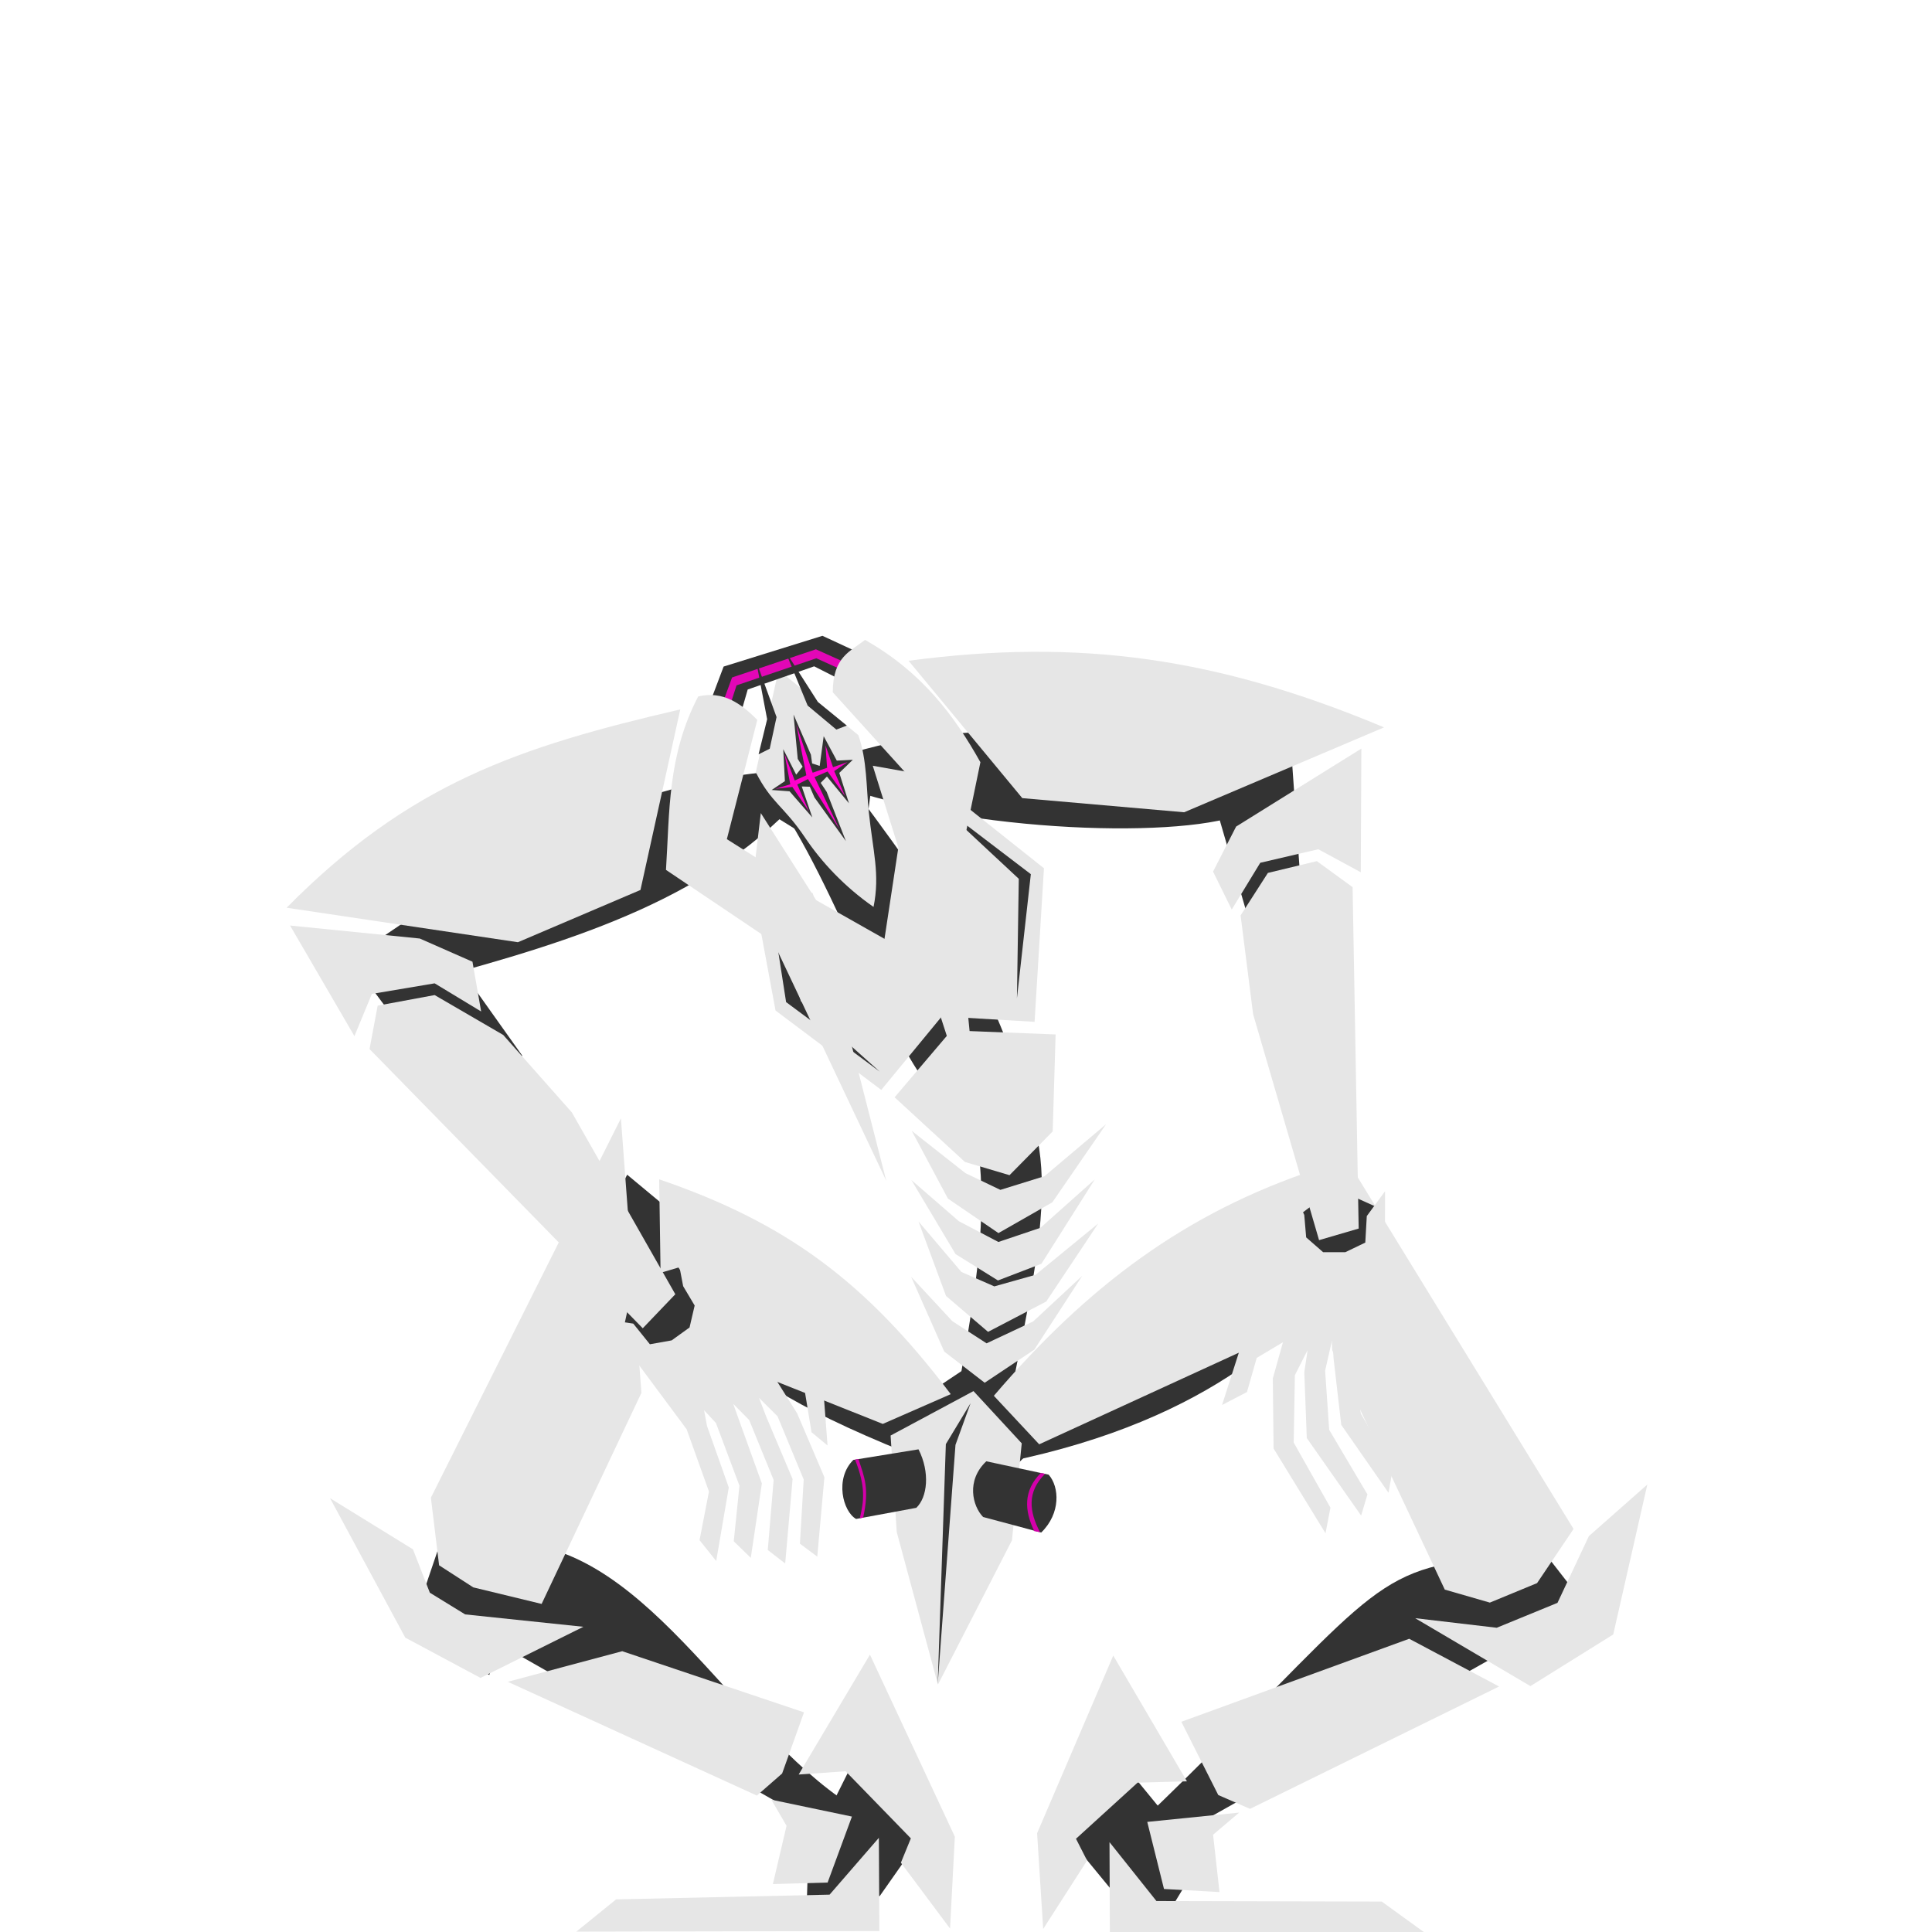 <?xml version="1.0" encoding="UTF-8" standalone="no"?>
<!-- Created with Inkscape (http://www.inkscape.org/) -->

<svg
   width="1000mm"
   height="1000mm"
   viewBox="0 0 1000 1000"
   version="1.1"
   id="svg1"
   inkscape:version="1.3.2 (091e20e, 2023-11-25)"
   sodipodi:docname="Enemy1.svg"
   xmlns:inkscape="http://www.inkscape.org/namespaces/inkscape"
   xmlns:sodipodi="http://sodipodi.sourceforge.net/DTD/sodipodi-0.dtd"
   xmlns="http://www.w3.org/2000/svg"
   xmlns:svg="http://www.w3.org/2000/svg">
  <sodipodi:namedview
     id="namedview1"
     pagecolor="#505050"
     bordercolor="#eeeeee"
     borderopacity="1"
     inkscape:showpageshadow="0"
     inkscape:pageopacity="0"
     inkscape:pagecheckerboard="0"
     inkscape:deskcolor="#505050"
     inkscape:document-units="mm"
     inkscape:zoom="0.10308619"
     inkscape:cx="1615.1532"
     inkscape:cy="2211.7414"
     inkscape:window-width="1512"
     inkscape:window-height="835"
     inkscape:window-x="0"
     inkscape:window-y="38"
     inkscape:window-maximized="0"
     inkscape:current-layer="layer1" />
  <defs
     id="defs1" />
  <g
     inkscape:label="Layer 1"
     inkscape:groupmode="layer"
     id="layer1"
     transform="translate(99.088)">
    <path
       style="fill:#333333;stroke-width:0.752"
       d="m 311.026,368.335 -17.452,49.012 52.708,32.758 7.469,-56 z"
       id="path1"
       sodipodi:nodetypes="ccccc" />
    <path
       style="fill:#333333;stroke-width:0.752"
       d="m 225.529,608.018 -22.921,44.584 37.602,27.549 22.575,-41.154 z"
       id="path1-0"
       sodipodi:nodetypes="ccccc" />
    <path
       style="fill:#333333;stroke-width:0.752"
       d="m 587.177,615.711 -22.921,44.584 37.602,27.549 22.575,-41.154 z"
       id="path1-0-9"
       sodipodi:nodetypes="ccccc" />
    <path
       style="fill:#333333;stroke-width:0.752"
       d="m 412.681,700.235 -49.186,32.911 27.874,59.975 55.325,-54.125 z"
       id="path1-9"
       sodipodi:nodetypes="ccccc" />
    <path
       style="fill:#333333;stroke-width:0.752"
       d="m 401.481,529.924 -16.789,46.131 37.602,27.549 22.575,-41.154 z"
       id="path1-7"
       sodipodi:nodetypes="ccccc" />
    <path
       style="fill:#333333;stroke-width:0.752"
       d="m 300.091,410.455 c 35.098,48.03 59.289,134.722 95.996,169.275 l 33.158,-19.74 C 415.112,515.573 395.572,476.276 331.127,393.317 Z"
       id="path2"
       sodipodi:nodetypes="ccccc" />
    <path
       style="fill:#333333;stroke-width:0.752"
       d="m 524.798,398.888 27.381,94.197 21.672,-39.677 -4.197,-59.213 z"
       id="path1-7-3"
       sodipodi:nodetypes="ccccc" />
    <path
       style="fill:#333333;stroke-width:0.752"
       d="m 340.459,408.593 c 71.631,23.73 183.863,25.598 208.272,10.419 l 1.313,-17.381 c -72.77,-22.207 -144.062,-33.115 -214.585,-9.966 z"
       id="path2-8"
       sodipodi:nodetypes="ccccc" />
    <path
       style="fill:#333333;stroke-width:0.752"
       d="m 129.063,797.802 -16.131,47.516 41.228,21.631 16.292,-44.072 z"
       id="path1-04"
       sodipodi:nodetypes="ccccc" />
    <path
       style="fill:#333333;stroke-width:0.752"
       d="m 341.532,914.008 -22.19,44.486 -0.756,23.773 37.656,-0.845 23.648,-33.686 z"
       id="path1-7-6"
       sodipodi:nodetypes="cccccc" />
    <path
       style="fill:#333333;stroke-width:0.752"
       d="m 155.09,848.496 184.415,104.997 7.703,-15.602 C 283.767,902.092 237.861,799.978 165.242,798.584 Z"
       id="path2-03"
       sodipodi:nodetypes="ccccc" />
    <path
       style="fill:#333333;stroke-width:0.752"
       d="m 405.151,582.217 c 11.605,55.44 -6.782,115.664 -13.658,173.59 l 26.603,2.68 c 7.884,-62.104 33.799,-136.518 15.918,-182.527 z"
       id="path2-0"
       sodipodi:nodetypes="ccccc" />
    <path
       style="fill:#333333;stroke-width:0.752"
       d="M 234.329,641.843 129.217,827.328 l 15.417,7.863 107.108,-191.545 z"
       id="path2-0-3" />
    <path
       style="fill:#333333;stroke-width:0.755"
       d="m 598.809,648.214 106.129,185.485 -15.566,7.863 -108.145,-191.545 z"
       id="path2-0-3-8" />
    <path
       style="fill:#333333;stroke-width:0.752"
       d="M 412.17,749.482 C 305.525,635.409 288.293,670.624 231.631,637.837 l -8.256,15.312 c 56.781,36.816 30.76,57.929 186.481,113.843 z"
       id="path2-0-9"
       sodipodi:nodetypes="ccccc" />
    <path
       style="fill:#333333;stroke-width:0.752"
       d="m 581.1,648.852 c -62.839,30.628 -128.967,22.882 -188.885,96.567 l 8.59,15.123 C 516.823,742.118 567.788,693.595 594.66,660.022 Z"
       id="path2-0-9-7"
       sodipodi:nodetypes="ccccc" />
    <path
       style="fill:#333333;stroke-width:0.752"
       d="m 451.073,947.613 31.779,38.656 25.379,-0.421 14.402,-23.812 -33.623,-41.033 z"
       id="path1-4"
       sodipodi:nodetypes="cccccc" />
    <path
       style="fill:#333333;stroke-width:0.752"
       d="m 659.747,829.076 31.78,38.656 39.781,-24.233 -28.784,-37 z"
       id="path1-7-1"
       sodipodi:nodetypes="ccccc" />
    <path
       style="fill:#333333;stroke-width:0.752"
       d="M 507.512,951.618 692.425,847.517 670.449,806.758 c -62.076,4.805 -62.094,23.58 -176.928,134.245 z"
       id="path2-3"
       sodipodi:nodetypes="ccccc" />
    <path
       style="fill:#e6e6e6;stroke-width:0.752"
       d="M 355.808,951.258 330.307,980.667 219.802,983.118 199.216,999.812 356.07,999.51 Z"
       id="path3"
       sodipodi:nodetypes="cccccc" />
    <path
       style="fill:#e6e6e6;stroke-width:0.752"
       d="m 341.872,940.258 -12.591,34.146 -28.329,0.794 7.082,-30.176 -7.869,-13.5 z"
       id="path4" />
    <path
       style="fill:#e6e6e6;stroke-width:0.752"
       d="m 372.371,951.535 -5.156,12.591 25.444,34.092 2.479,-47.574 -43.95,-94.203 -36.881,62.053 24.291,-1.702 z"
       id="path5"
       sodipodi:nodetypes="cccccccc" />
    <path
       style="fill:#e6e6e6;stroke-width:0.752"
       d="m 317.067,886.31 -11.326,31.649 -13.068,11.429 -128.937,-58.902 59.241,-15.824 z"
       id="path6" />
    <path
       style="fill:#e6e6e6;stroke-width:0.752"
       d="m 202.863,842.023 -53.241,26.462 -38.937,-20.849 -38.937,-72.169 42.911,26.462 8.741,22.453 18.277,11.226 z"
       id="path7" />
    <path
       style="fill:#e6e6e6;stroke-width:0.752"
       d="m 123.942,775.211 4.245,34.986 17.689,11.424 35.378,8.568 51.651,-109.241 -10.613,-142.085 z"
       id="path8" />
    <path
       style="fill:#e6e6e6;stroke-width:0.752"
       d="m 242.107,610.424 1.198,80.976 114.541,45.613 35.172,-15.398 C 349.023,663.489 307.968,632.909 242.107,610.424 Z"
       id="path9"
       sodipodi:nodetypes="ccccc" />
    <path
       style="fill:#e6e6e6;stroke-width:0.752"
       d="m 404.787,720.028 -42.898,23.002 3.169,49.92 21.32,79.004 38.325,-74.696 5.063,-50.188 z"
       id="path10"
       sodipodi:nodetypes="ccccccc" />
    <path
       style="fill:#e6e6e6;stroke-width:0.752"
       d="m 438.8,747.574 -23.473,-25.114 c 48.424,-56.649 99.066,-94.749 166.907,-117.251 l 0.953,76.11 z"
       id="path11"
       sodipodi:nodetypes="ccccc" />
    <path
       style="fill:#e6e6e6;stroke-width:0.752"
       d="m 586.191,580.919 4.243,117.891 58.294,123.968 23.33,6.726 24.441,-10.09 18.886,-28.027 z"
       id="path12"
       sodipodi:nodetypes="ccccccc" />
    <path
       style="fill:#e6e6e6;stroke-width:0.752"
       d="m 633.387,837.566 42.226,4.959 31.453,-12.894 16.242,-34.528 30.262,-26.72 -17.653,77.617 -42.871,26.72 z"
       id="path13"
       sodipodi:nodetypes="cccccccc" />
    <path
       style="fill:#e6e6e6;stroke-width:0.752"
       d="m 676.831,872.927 -46.516,-24.705 -117.943,42.969 19.116,37.921 16.437,7.15 z"
       id="path14"
       sodipodi:nodetypes="cccccc" />
    <path
       style="fill:#e6e6e6;stroke-width:0.752"
       d="m 475.368,1000.395 -0.18,-46.908 24.295,30.488 116.61,0.266 24.059,17.421 z"
       id="path15"
       sodipodi:nodetypes="cccccc" />
    <path
       style="fill:#e6e6e6;stroke-width:0.752"
       d="m 503.397,977.735 28.724,1.594 -3.322,-29.672 13.501,-11.458 -47.566,4.814 z"
       id="path16"
       sodipodi:nodetypes="cccccc" />
    <path
       style="fill:#e6e6e6;stroke-width:0.752"
       d="m 463.589,963.005 -22.726,35.422 -3.151,-49.541 39.424,-91.956 38.133,65.086 -25.534,0.676 -31.892,29.042 z"
       id="path17"
       sodipodi:nodetypes="cccccccc" />
    <path
       style="fill:#333333;stroke-width:0.752"
       d="m 616.597,626.17 -24.81,-11.157 -19.787,15.006 3.528,49.763 36.713,-1.563 z"
       id="path1-7-5"
       sodipodi:nodetypes="cccccc" />
    <path
       style="fill:#333333;stroke-width:0.752"
       d="m 553.713,440.188 34.647,210.791 16.873,-3.734 -36.894,-216.761 z"
       id="path2-4" />
    <path
       style="fill:#333333;stroke-width:0.752"
       d="M 171.36,546.579 118.232,471.853 81.991,496.389 114.648,540.122 Z"
       id="path1-7-5-9"
       sodipodi:nodetypes="ccccc" />
    <path
       style="fill:#333333;stroke-width:0.752"
       d="m 304.078,399.056 c -106.182,8.041 -175.763,69.898 -190.439,93.479 l 9.292,14.695 c 76.981,-20.658 148.132,-43.07 195.217,-97.666 z"
       id="path2-4-5"
       sodipodi:nodetypes="ccccc" />
    <path
       style="fill:#333333;stroke-width:0.752"
       d="m 252.077,656.066 -23.055,6.824 -5.523,25.525 40.452,41.265 21.79,-23.829 z"
       id="path1-7-5-9-7"
       sodipodi:nodetypes="cccccc" />
    <path
       style="fill:#333333;stroke-width:0.752"
       d="M 106.455,525.597 239.644,691.703 252.495,680.056 114.433,509.875 Z"
       id="path2-4-5-5" />
    <path
       style="fill:#e6e6e6;stroke-width:0.752"
       d="m 410.584,715.709 -20.929,-16.139 -17.127,-38.684 21.343,22.982 17.692,11.438 24.092,-11.311 25.415,-23.626 -24.795,38.19 z"
       id="path18"
       sodipodi:nodetypes="ccccccccc" />
    <path
       style="fill:#e6e6e6;stroke-width:0.769"
       d="m 417.709,638.245 -26.142,-17.844 -18.741,-35.08 27.792,21.899 18.09,8.656 22.831,-7.083 31.895,-26.925 -27.839,40.457 z"
       id="path18-0"
       sodipodi:nodetypes="ccccccccc" />
    <path
       style="fill:#e6e6e6;stroke-width:0.752"
       d="m 423.431,608.272 -23.08,-6.855 -36.387,-33.46 29.434,-34.628 53.897,2.095 -1.514,50.196 z"
       id="path28"
       sodipodi:nodetypes="ccccccc" />
    <path
       style="fill:#e6e6e6;stroke-width:0.752"
       d="m 412.328,689.362 -21.753,-18.58 -14.258,-38.568 22.213,26.149 17.043,7.466 21.379,-6.013 32.392,-26.52 -26.898,40.363 z"
       id="path18-8"
       sodipodi:nodetypes="ccccccccc" />
    <path
       style="fill:#e6e6e6;stroke-width:0.752"
       d="m 303.922,346.793 41.243,33.684 c 4.538,12.598 4.169,27.705 5.409,39.567 2.156,20.615 5.908,32.424 2.479,49.381 -15.009,-10.433 -26.864,-23.126 -35.394,-35.811 -11.215,-16.676 -17.389,-17.814 -25.557,-33.9 z"
       id="path27"
       sodipodi:nodetypes="ccscscc"
       inkscape:label="path27" />
    <path
       style="fill:#333333;fill-opacity:1;stroke-width:1"
       d="m 266.121,369.723 16.477,5.643 5.332,-18.479 34.394,-11.993 17.38,8.803 8.803,-14.446 -21.894,-10.157 -51.152,15.915 z"
       id="path42"
       sodipodi:nodetypes="ccccccccc" />
    <path
       style="fill:#e6e6e6;stroke-width:0.752"
       d="m 417.45,662.762 -21.933,-13.636 -22.868,-38.339 24.553,21.306 20.475,10.751 21.774,-7.34 28.114,-25.046 -27.618,43.67 z"
       id="path18-8-2"
       sodipodi:nodetypes="ccccccccc" />
    <path
       style="fill:#e207b6;fill-opacity:1;stroke-width:1"
       d="m 274.531,365.118 5.3,-14.463 43.39,-14.574 17.665,7.949 -2.098,3.643 -15.347,-6.956 -41.292,14.022 -3.864,11.924 z"
       id="path43" />
    <path
       style="fill:#e6e6e6;stroke-width:0.752"
       d="m 294.707,420.848 -4.415,37.312 12.04,64.887 54.726,41.089 31.334,-38.066 48.015,2.82 4.853,-79.485 -60.461,-48.048 -28.146,-5.012 13.245,42.324 -7.174,47.274 -35.32,-19.986 z"
       id="path29"
       sodipodi:nodetypes="ccccccccccccc" />
    <path
       style="fill:#333333;fill-opacity:1;stroke-width:1"
       d="m 427.273,516.765 0.96,-61.897 -42.224,-39.345 48.462,36.946 z"
       id="path45" />
    <path
       style="fill:#333333;fill-opacity:1;stroke-width:1"
       d="m 356.26,554.671 -48.462,-35.986 -10.076,-64.776 17.753,64.296 z"
       id="path46" />
    <path
       style="fill:#e6e6e6;stroke-width:0.752"
       d="m 292.889,372.625 -15.756,61.729 44.489,28.059 38.001,148.71 -58.391,-123.458 -55.611,-37.411 c 1.91,-29.737 0.741,-59.312 16.683,-89.787 12.883,-3.003 22.106,3.602 30.586,12.159 z"
       id="path19"
       sodipodi:nodetypes="cccccccc" />
    <path
       style="fill:#e6e6e6;stroke-width:0.752"
       d="m 408.368,394.526 -13.035,63.268 12.891,131.603 -43.688,-134.862 11.911,-47.033 -44.489,-49.179 c 0.003,-18.569 9.314,-21.182 16.683,-27.123 29.541,16.731 46.275,39.283 59.726,63.327 z"
       id="path20"
       sodipodi:nodetypes="cccccccc" />
    <path
       style="fill:#e6e6e6;stroke-width:0.752"
       d="M 253.027,367.187 232.413,460.646 168.981,487.694 49.274,469.841 C 112.766,405.603 169.066,386.662 253.027,367.187 Z"
       id="path21"
       sodipodi:nodetypes="ccccc" />
    <path
       style="fill:#e6e6e6;stroke-width:0.752"
       d="m 371.194,342.009 58.854,71.101 83.773,7.319 103.467,-43.952 C 531.366,340.552 460.104,330.215 371.194,342.009 Z"
       id="path22"
       sodipodi:nodetypes="ccccc" />
    <path
       style="fill:#e6e6e6;stroke-width:0.752"
       d="m 149.955,523.548 -24.071,-14.574 -32.496,5.465 -9.027,21.861 -33.313,-57.248 67.141,6.728 27.273,12.005 z"
       id="path23"
       sodipodi:nodetypes="cccccccc" />
    <path
       style="fill:#e6e6e6;stroke-width:0.752"
       d="m 538.466,470.775 14.758,-24.205 30.052,-7 21.973,11.911 0.303,-64.009 -64.829,40.36 -11.938,23.307 z"
       id="path23-7"
       sodipodi:nodetypes="cccccccc" />
    <path
       style="fill:#e6e6e6;stroke-width:0.752"
       d="m 125.884,515.047 -29.487,5.465 -4.212,22.468 141.417,144.527 16.85,-17.61 -53.558,-94.124 -35.505,-40.079 z"
       id="path24" />
    <path
       style="fill:#e6e6e6;stroke-width:0.752"
       d="m 601.011,459.196 3.151,176.706 -20.503,5.991 -34.136,-116.95 -6.478,-51.122 14.127,-22.001 25.338,-6.094 z"
       id="path25"
       sodipodi:nodetypes="cccccccc" />
    <path
       style="fill:#e6e6e6;stroke-width:0.752"
       d="m 228.685,685.096 8.609,10.692 11.257,-2.005 9.271,-6.682 2.649,-11.36 -5.96,-10.023 -3.311,-17.374 39.564,50.945 36.08,17.042 2.408,31.854 -8.293,-6.877 -3.446,-20.992 -15.792,-7.542 11.814,18.804 14.087,33.044 -3.692,41.094 -8.978,-6.715 1.958,-33.216 -13.532,-32.711 -9.6,-9.544 3.698,9.655 13.678,32.36 -3.827,43.708 -9.012,-6.968 3.031,-36.271 -12.664,-31.038 -8.237,-8.323 2.856,8.01 11.95,33.191 -5.735,38.484 -8.81,-8.571 2.945,-28.776 -12.181,-32.468 -6.129,-6.603 1.485,8.05 11.306,31.94 -6.512,38.054 -8.62,-10.777 4.869,-25.17 -11.561,-32.25 -42.185,-56.782 z"
       id="path26"
       sodipodi:nodetypes="cccccccccccccccccccccccccccccccccccccccccc" />
    <path
       style="fill:#e6e6e6;stroke-width:0.753"
       d="m 608.36,629.437 -0.775,13.727 -10.347,4.972 -11.459,0.01 -8.792,-7.67 -0.994,-11.631 -7.445,-16.046 -2.508,64.554 -22.841,19.449 -9.75,30.422 12.891,-6.705 5.045,-17.665 13.595,-8.128 -5.259,18.774 0.391,36.235 26.882,43.885 2.555,-13.245 -19.017,-33.708 0.611,-34.884 6.593,-12.982 -1.719,11.501 1.287,34.029 28.122,40.12 3.278,-10.94 -19.804,-33.434 -2.105,-30.629 3.634,-15.928 0.801,10.188 3.914,33.797 24.462,35.149 2.177,-12.123 -16.52,-28.902 -4.092,-30.979 3.477,-13.331 1.942,9.417 3.708,32.404 24.845,34.343 0.735,-13.803 -15.983,-24.847 -2.134,-31.259 0.048,-76.991 z"
       id="path26-80"
       sodipodi:nodetypes="cccccccccccccccccccccccccccccccccccccccccc" />
    <path
       style="fill:#333333;stroke-width:0.901"
       d="m 300.315,408.89 6.853,-4.577 -0.847,-16.535 6.691,13.164 3.337,-4.122 -2.526,-4.003 -2.176,-22.953 8.986,20.754 0.629,4.542 3.918,1.275 2.074,-15.38 6.793,12.645 8.288,-0.448 -7.013,6.803 5.014,15.734 -11.405,-13.859 -3.221,3.282 3.08,4.643 9.957,25.501 -16.26,-22.581 -2.422,-5.574 -4.166,-0.129 5.459,16.019 -11.765,-13.51 z"
       id="path30-5"
       sodipodi:nodetypes="ccccccccccccccccccccccccc" />
    <path
       style="fill:#ff00cc;stroke-width:0.769"
       d="m 302.211,408.297 7.742,-2.335 -2.94,-15.661 5.256,13.696 6.008,-2.709 -5.175,-26.094 8.443,24.747 7.462,-2.528 -0.822,-11.596 3.891,11.273 7.521,-2.629 -6.901,4.639 5.601,12.909 -9.036,-12.698 -6.753,2.91 12.812,26.808 -16.202,-25.779 -5.542,2.8 6.026,13.91 -8.567,-12.641 z"
       id="path30"
       sodipodi:nodetypes="ccccccccccccccccccccc" />
    <path
       style="fill:#333333;stroke-width:0.979"
       d="m 411.426,756.364 32.269,6.919 c 5.552,6.278 6.398,19.97 -3.856,29.96 l -30.072,-8.049 c -5.473,-5.599 -8.878,-18.922 1.659,-28.831 z"
       id="path35"
       sodipodi:nodetypes="ccccc" />
    <path
       style="fill:#333333;stroke-width:1"
       d="m 376.329,750.174 -33.732,5.478 c -9.781,9.674 -5.415,26.772 1.442,30.561 l 31.137,-5.766 c 5.761,-5.424 7.209,-18.341 1.153,-30.272 z"
       id="path36"
       sodipodi:nodetypes="ccccc" />
    <path
       style="fill:#d400aa;stroke-width:1;fill-opacity:1"
       d="m 343.488,755.513 c 5.66,14.304 4.538,21.355 2.484,30.357 l 1.725,-0.397 c 3.272,-14.971 0.675,-20.863 -2.469,-30.24 z"
       id="path37"
       sodipodi:nodetypes="ccccc" />
    <path
       style="fill:#d400aa;stroke-width:1;fill-opacity:1"
       d="m 441.852,762.85 c -9.527,9.42 -8.197,19.651 -2.628,30.198 l -2.977,-0.558 c -5.185,-10.719 -5.677,-20.917 3.361,-30.057 z"
       id="path38"
       sodipodi:nodetypes="ccccc" />
    <path
       style="fill:#333333;stroke-width:1"
       d="m 390.481,747.471 12.805,-21.189 -7.817,21.573 -9.197,123.737 z"
       id="path39"
       sodipodi:nodetypes="ccccc" />
    <path
       style="fill:#333333;fill-opacity:1;stroke-width:1"
       d="m 299.312,387.549 3.543,-16.388 -10.63,-29.232 5.758,30.34 -4.429,18.159 z"
       id="path40" />
    <path
       style="fill:#333333;fill-opacity:1;stroke-width:1"
       d="m 339.217,375.564 -14.979,-12.24 -16.959,-26.505 11.667,28.388 14.843,12.412 z"
       id="path41"
       sodipodi:nodetypes="cccccc" />
  </g>
</svg>

